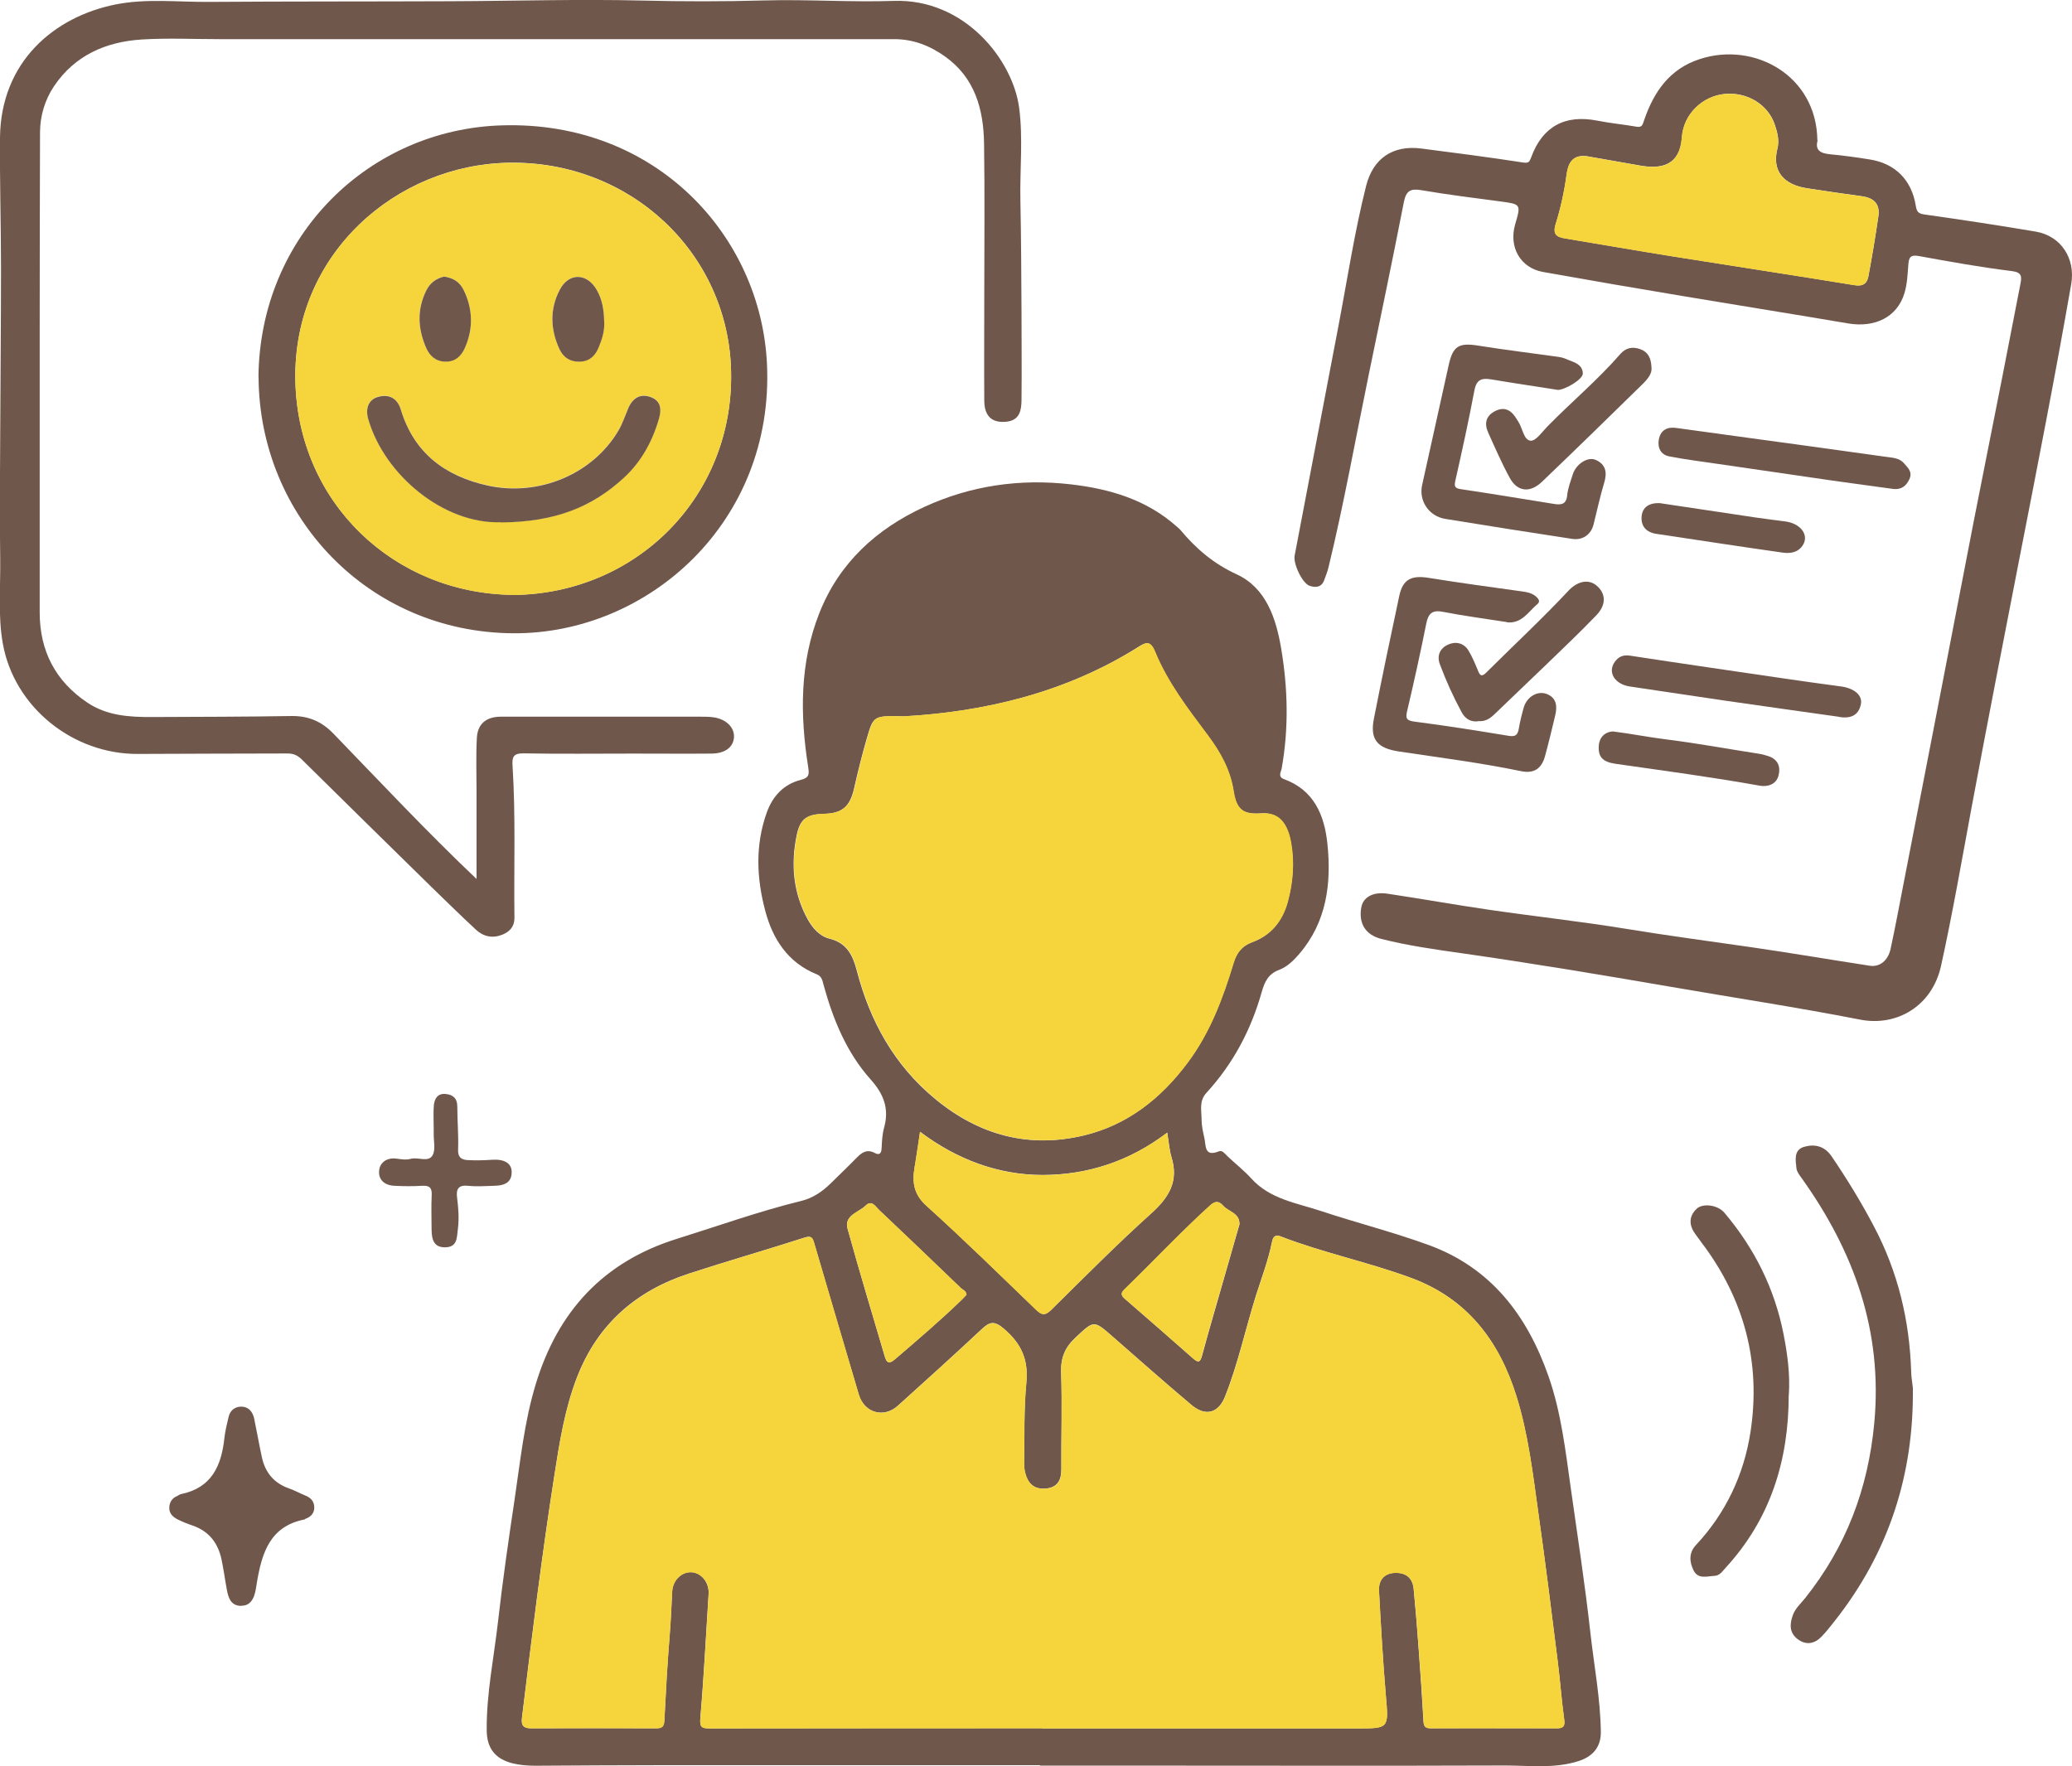 <?xml version="1.0" encoding="UTF-8"?>
<svg id="Layer_1" data-name="Layer 1" xmlns="http://www.w3.org/2000/svg" viewBox="0 0 185.27 157.94">
  <defs>
    <style>
      .cls-1 {
        fill: #70574b;
      }

      .cls-2 {
        fill: #f5d43c;
      }
    </style>
  </defs>
  <path class="cls-1" d="M93.02,157.85c-11.25,0-22.5,0-33.75,0-3.79,0-7.57.03-11.36.05-.71,0-1.41-.05-2.1-.22-1.54-.4-2.28-1.35-2.29-2.95-.03-3.27.64-6.47,1.01-9.71.41-3.62.93-7.23,1.47-10.84.52-3.48.87-7,1.9-10.39,1.97-6.51,6.04-10.95,12.6-13,3.71-1.16,7.37-2.47,11.15-3.4,1.03-.25,1.88-.83,2.63-1.57.77-.76,1.55-1.5,2.3-2.27.48-.49.94-.82,1.65-.44.41.22.58.02.6-.43.03-.63.06-1.27.23-1.87.46-1.69-.05-2.99-1.22-4.29-2.14-2.4-3.34-5.33-4.19-8.41-.1-.37-.15-.8-.61-.98-2.59-1.04-3.95-3.15-4.62-5.7-.77-2.9-.9-5.84.13-8.74.52-1.48,1.52-2.56,3.05-2.95.78-.2.76-.51.66-1.17-.73-4.65-.76-9.28,1-13.74,1.77-4.49,5.1-7.53,9.41-9.51,4.14-1.9,8.53-2.53,13.05-2.01,3.49.4,6.78,1.36,9.48,3.76.11.1.23.19.33.3,1.4,1.68,2.95,3.02,5.03,3.98,2.64,1.21,3.54,3.92,4,6.66.6,3.57.68,7.14.04,10.72-.05.28-.37.73.2.94,2.69.98,3.62,3.21,3.89,5.77.37,3.57-.06,7-2.52,9.87-.52.6-1.09,1.16-1.82,1.43-.96.36-1.28,1.09-1.53,1.96-.95,3.39-2.56,6.42-4.94,9.02-.69.75-.44,1.59-.44,2.41,0,.55.13,1.1.25,1.64.15.67-.02,1.72,1.29,1.19.31-.13.52.19.74.4.72.69,1.52,1.31,2.18,2.04,1.67,1.84,4.03,2.17,6.2,2.89,3.2,1.06,6.47,1.89,9.63,3.04,5.58,2.03,8.82,6.29,10.73,11.74,1.14,3.26,1.52,6.67,2,10.06.61,4.3,1.27,8.6,1.75,12.92.33,2.94.89,5.86.93,8.82.02,1.32-.69,2.19-1.95,2.6-2.17.71-4.41.41-6.62.41-10.84.04-21.67.01-32.51.01-3.02,0-6.05,0-9.07,0v-.04ZM93.2,154.56c9.38,0,18.75,0,28.13,0,2.89,0,2.84,0,2.58-2.97-.26-3.11-.44-6.22-.61-9.34-.05-1,.51-1.57,1.44-1.6.98-.03,1.56.46,1.66,1.42.18,1.84.33,3.69.46,5.53.16,2.11.3,4.21.42,6.32.03.48.17.63.65.63,3.76-.02,7.52,0,11.28,0,.56,0,.74-.18.65-.8-.24-1.73-.36-3.47-.58-5.2-.55-4.4-1.09-8.8-1.72-13.19-.5-3.54-.9-7.11-1.98-10.55-1.55-4.93-4.41-8.69-9.39-10.53-3.84-1.42-7.87-2.24-11.69-3.72-.62-.24-.72.26-.79.61-.33,1.6-.91,3.11-1.4,4.66-.95,3.02-1.61,6.13-2.78,9.07-.6,1.49-1.75,1.78-2.99.74-2.39-2.01-4.72-4.08-7.07-6.13-1.69-1.48-1.65-1.44-3.29.09-.94.87-1.34,1.79-1.3,3.1.1,2.9,0,5.8.02,8.7,0,.89-.3,1.55-1.23,1.69-.94.14-1.63-.18-1.95-1.2-.12-.37-.16-.71-.15-1.07.04-2.4-.03-4.81.2-7.19.2-2.06-.46-3.5-2.02-4.82-.85-.73-1.27-.61-1.97.05-2.47,2.31-4.98,4.58-7.49,6.84-1.27,1.15-3.01.65-3.5-.99-1.34-4.52-2.68-9.05-4-13.58-.14-.48-.27-.64-.85-.46-3.44,1.11-6.91,2.1-10.34,3.22-4.72,1.54-8.15,4.51-9.99,9.23-1.12,2.88-1.59,5.9-2.06,8.93-1.12,7.17-2,14.37-2.88,21.57-.09.71.17.94.84.93,3.72-.01,7.44-.01,11.17,0,.53,0,.69-.16.72-.69.13-2.51.27-5.03.47-7.54.11-1.33.16-2.67.23-4,.06-1.06.91-1.82,1.8-1.72.87.09,1.52.96,1.46,1.93-.24,3.7-.42,7.41-.74,11.1-.08.87.16.93.88.93,9.9-.02,19.79-.01,29.69-.02ZM80.71,64.06c-2.57-.05-2.61-.06-3.18,1.89-.43,1.48-.81,2.99-1.15,4.5-.37,1.67-1.05,2.29-2.73,2.33-1.49.04-2.1.42-2.41,1.89-.54,2.6-.33,5.16.98,7.54.44.79,1.06,1.51,1.95,1.73,1.53.38,2.07,1.45,2.43,2.82,1.18,4.55,3.35,8.5,7.05,11.54,3.91,3.22,8.34,4.41,13.25,3.24,3.89-.93,6.88-3.29,9.27-6.49,2.01-2.69,3.16-5.75,4.11-8.9.27-.91.73-1.54,1.67-1.89,1.68-.61,2.71-1.87,3.18-3.6.48-1.74.62-3.53.3-5.29-.39-2.2-1.45-2.71-2.68-2.63-1.62.11-2.2-.33-2.46-2-.3-1.9-1.17-3.46-2.29-4.96-1.77-2.37-3.6-4.73-4.73-7.49-.44-1.07-.84-.84-1.54-.4-6.6,4.14-13.91,5.79-21.05,6.18ZM104.36,101.29c-3.37,2.57-7.14,3.77-11.12,3.78-3.99,0-7.68-1.39-10.97-3.86-.18,1.22-.32,2.21-.49,3.19-.23,1.34-.07,2.41,1.08,3.44,3.34,3.01,6.54,6.16,9.78,9.28.49.47.8.56,1.35.02,2.96-2.92,5.89-5.88,8.99-8.67,1.58-1.43,2.43-2.87,1.77-5-.19-.63-.23-1.3-.38-2.19ZM110.83,109.44c0-.97-.99-1.08-1.46-1.62-.39-.45-.74-.42-1.19,0-2.64,2.4-5.07,5.01-7.64,7.49-.4.39-.23.6.09.88,2.02,1.75,4.03,3.51,6.04,5.28.52.46.66.33.83-.3.62-2.31,1.31-4.61,1.96-6.91.46-1.6.91-3.19,1.38-4.81ZM86.42,115.79c-.03-.37-.34-.44-.51-.61-2.43-2.34-4.88-4.67-7.33-7-.32-.31-.64-.9-1.18-.37-.63.62-1.95.86-1.61,2.09,1.05,3.79,2.19,7.56,3.3,11.33.15.5.3.86.92.33,2.03-1.74,4.06-3.47,5.98-5.33.16-.15.3-.31.42-.44Z"/>
  <path class="cls-1" d="M162.53,12.54c-.27.92.28,1.18,1.15,1.26,1.17.11,2.34.27,3.51.46,2.26.36,3.73,1.81,4.11,4.13.09.54.21.71.78.79,3.32.47,6.64.97,9.94,1.53,2.29.39,3.57,2.42,3.18,4.69-1.44,8.27-3.06,16.5-4.67,24.74-1.43,7.34-2.86,14.67-4.23,22.02-.88,4.74-1.7,9.49-2.74,14.21-.79,3.6-3.96,5.45-7.23,4.81-5.63-1.1-11.31-1.96-16.97-2.94-6.21-1.07-12.44-2.11-18.68-3-2.4-.34-4.82-.68-7.18-1.28-1.37-.35-2.04-1.35-1.78-2.81.16-.91,1.04-1.43,2.35-1.23,3.02.45,6.02.99,9.04,1.43,4.11.6,8.25,1.05,12.35,1.72,3.71.61,7.44,1.1,11.17,1.64,3.52.51,7.03,1.11,10.55,1.65.89.14,1.64-.45,1.87-1.51.41-1.91.77-3.82,1.14-5.74.94-4.84,1.88-9.68,2.82-14.52,1.15-5.97,2.3-11.94,3.46-17.91.84-4.3,1.71-8.59,2.55-12.88.55-2.81,1.1-5.61,1.64-8.42.12-.62.15-1.03-.78-1.14-2.78-.34-5.54-.84-8.29-1.34-.69-.13-.9.05-.95.71-.07.88-.1,1.79-.36,2.63-.65,2.12-2.63,3.09-5.04,2.68-4.83-.82-9.67-1.59-14.51-2.4-4.26-.71-8.51-1.44-12.76-2.2-2.03-.36-3.08-2.23-2.49-4.26.53-1.81.52-1.8-1.35-2.05-2.34-.31-4.69-.6-7.02-1-.98-.17-1.38.04-1.58,1.05-1.01,5.17-2.09,10.32-3.15,15.48-1.18,5.73-2.21,11.5-3.59,17.19-.09.39-.25.77-.39,1.16-.24.65-.78.67-1.29.5-.66-.21-1.49-1.98-1.35-2.7,1.3-6.83,2.6-13.67,3.91-20.5.8-4.19,1.44-8.42,2.48-12.56.62-2.46,2.38-3.67,4.92-3.35,3.04.39,6.07.78,9.1,1.25.53.08.59-.06.74-.46,1.01-2.76,3.02-3.85,5.92-3.28,1.16.23,2.34.34,3.5.54.51.09.54-.18.68-.58.87-2.54,2.28-4.6,4.99-5.47,4.89-1.59,10.44,1.5,10.5,7.27ZM141.78,13.96c-1.23-.12-1.58.73-1.7,1.65-.2,1.5-.53,2.98-.97,4.41-.3.96.1,1.18.85,1.3,3.24.54,6.47,1.1,9.71,1.62,5.39.86,10.79,1.68,16.18,2.56.77.13,1.1-.19,1.22-.8.33-1.78.63-3.57.89-5.36.15-1.07-.36-1.63-1.45-1.79-1.65-.23-3.3-.46-4.95-.72-2.1-.33-3.13-1.56-2.63-3.53.19-.74,0-1.48-.24-2.17-.61-1.8-2.47-2.92-4.48-2.73-1.94.19-3.67,1.76-3.82,3.87-.18,2.49-1.77,2.87-3.7,2.54-1.63-.28-3.27-.57-4.9-.86Z"/>
  <path class="cls-1" d="M42.61,78.63c0-2.73,0-5.31,0-7.9,0-1.59-.06-3.18.03-4.77.08-1.28.89-1.87,2.15-1.87,5.94,0,11.89,0,17.83,0,.41,0,.82,0,1.22.06,1.12.18,1.84.92,1.79,1.77-.05.89-.79,1.46-2,1.47-2.34.02-4.69,0-7.03,0-3.27,0-6.53.04-9.8-.02-.91-.01-1.02.34-.97,1.11.29,4.53.11,9.06.17,13.59.01.79-.42,1.24-1.07,1.51-.87.35-1.69.19-2.36-.43-1.36-1.26-2.68-2.56-4.01-3.85-3.87-3.79-7.73-7.59-11.58-11.39-.37-.36-.74-.53-1.26-.53-4.46.02-8.92.01-13.38.04-5.81.04-11.08-4.18-12.09-9.88-.44-2.48-.2-5.03-.23-7.55-.06-3.76-.02-7.52,0-11.28.02-4.91.07-9.81.07-14.72,0-3.89-.12-7.79-.09-11.68C.07,5.53,4.83,1.5,10.33.4c2.75-.55,5.56-.21,8.34-.23,7.17-.05,14.34-.03,21.51-.06,5.77-.02,11.54-.2,17.3-.06,3.61.09,7.23.09,10.83-.01,3.87-.11,7.73.17,11.6.04,6.36-.22,10.66,5.29,11.22,9.57.36,2.77.05,5.54.11,8.3.07,3.34.08,6.67.1,10.01,0,2.6.03,5.21,0,7.81-.01.89-.14,1.81-1.34,1.94-1.29.14-1.98-.48-1.99-1.88-.02-3.16,0-6.32,0-9.48,0-4.51.05-9.03-.02-13.54-.05-3.05-.82-5.86-3.49-7.76-1.35-.96-2.83-1.55-4.54-1.55-20.11.01-40.23,0-60.34,0-2.31,0-4.62-.11-6.92.03-3.23.2-6.02,1.41-7.89,4.21-.81,1.22-1.22,2.63-1.23,4.06-.04,11.63-.03,23.25-.03,34.88,0,2.7,0,5.39,0,8.09,0,3.43,1.4,6.14,4.26,8.06,1.74,1.17,3.74,1.3,5.75,1.29,4.17-.02,8.34-.02,12.51-.09,1.52-.02,2.7.49,3.75,1.58,4.19,4.33,8.3,8.73,12.8,13Z"/>
  <path class="cls-1" d="M23.11,33.73c.12-12.7,9.93-22.17,21.77-22.52,13.79-.42,23.16,9.9,23.7,21.34.66,14.14-10.63,24.16-22.69,24.08-12.92-.08-22.7-10.41-22.77-22.9ZM45.89,53.2c11.05-.1,19.75-8.85,19.48-20.02-.25-10.58-9.02-18.8-19.85-18.63-10.07.16-19.32,8.13-19.11,19.45.2,10.97,8.85,19.1,19.48,19.19Z"/>
  <path class="cls-1" d="M171.04,124.1c.1,7.75-2.15,14.71-6.96,20.82-.39.49-.77.99-1.21,1.44-.61.63-1.35.78-2.09.25-.79-.57-.77-1.35-.47-2.18.22-.61.71-1.03,1.1-1.52,3.66-4.59,5.63-9.78,6.18-15.65.77-8.24-1.82-15.37-6.51-21.93-.19-.26-.42-.56-.45-.86-.08-.73-.25-1.63.67-1.91.92-.27,1.82-.1,2.45.81,1.39,2.04,2.67,4.13,3.82,6.32,2.15,4.08,3.18,8.41,3.32,12.99.01.48.1.95.15,1.42Z"/>
  <path class="cls-1" d="M134.74,55.63c-1.89-.3-3.8-.54-5.68-.91-.98-.2-1.35.12-1.53,1.05-.52,2.6-1.09,5.19-1.7,7.77-.15.65-.13.89.64.99,2.81.36,5.62.81,8.42,1.27.58.1.81-.05.91-.61.11-.65.27-1.3.45-1.93.27-.93,1.2-1.51,2.03-1.21.91.34.98,1.11.78,1.93-.29,1.22-.58,2.43-.91,3.64-.32,1.16-1.02,1.57-2.15,1.34-3.61-.75-7.28-1.21-10.92-1.76-1.93-.29-2.6-1.07-2.23-2.94.72-3.65,1.48-7.3,2.26-10.94.32-1.52,1.08-1.9,2.67-1.64,2.77.45,5.55.82,8.33,1.21.45.06.88.15,1.23.45.21.18.41.44.15.66-.82.68-1.4,1.79-2.74,1.65Z"/>
  <path class="cls-1" d="M159.94,124.73c0,5.86-1.63,11.12-5.67,15.5-.27.29-.5.67-.96.69-.68.03-1.47.33-1.88-.49-.38-.77-.43-1.58.22-2.27,2.67-2.86,4.28-6.29,4.87-10.09.96-6.23-.56-11.92-4.38-16.96-.18-.23-.34-.48-.52-.71-.59-.78-.65-1.59.07-2.29.56-.55,1.91-.36,2.5.34,2.68,3.17,4.49,6.78,5.29,10.87.35,1.78.59,3.58.47,5.41Z"/>
  <path class="cls-1" d="M139.26,34.86c-1.97-.31-3.94-.6-5.9-.93-.84-.14-1.33-.02-1.52.96-.51,2.71-1.1,5.41-1.71,8.1-.13.56,0,.68.54.76,2.78.41,5.55.88,8.32,1.32.6.09,1.06.04,1.14-.76.06-.65.31-1.28.51-1.91.3-.92,1.34-1.59,2.05-1.27.9.4,1.03,1.13.75,2.04-.37,1.23-.64,2.49-.95,3.73-.23.91-.97,1.43-1.91,1.29-3.79-.58-7.58-1.17-11.36-1.79-1.46-.24-2.37-1.62-2.06-3.02.79-3.58,1.58-7.17,2.38-10.75.38-1.7.91-2,2.66-1.72,2.37.38,4.75.67,7.13,1,.22.03.44.08.64.17.65.29,1.52.42,1.56,1.31.02.54-1.62,1.49-2.26,1.48Z"/>
  <path class="cls-1" d="M21.54,143.61c-.91-.04-1.11-.71-1.25-1.42-.17-.91-.29-1.82-.48-2.73-.31-1.47-1.12-2.53-2.59-3.04-.45-.15-.9-.33-1.32-.54-.44-.22-.8-.54-.76-1.11.03-.5.29-.82.74-1.01.1-.04.19-.13.3-.15,2.77-.56,3.63-2.57,3.89-5.06.07-.62.23-1.23.37-1.84.14-.64.63-.95,1.21-.92.61.03.96.5,1.08,1.08.24,1.15.44,2.31.69,3.46.3,1.36,1.08,2.3,2.42,2.77.52.18,1,.45,1.51.66.5.2.77.58.75,1.1-.02.49-.34.8-.79.96-.03.01-.06.06-.09.06-3.07.6-3.8,2.98-4.24,5.58-.07.43-.12.88-.27,1.28-.19.5-.54.88-1.16.85Z"/>
  <path class="cls-1" d="M147.67,32.87c.07.52-.34,1.03-.78,1.46-2.99,2.94-5.99,5.86-9.02,8.76-1.06,1.01-2.18.89-2.86-.33-.72-1.31-1.32-2.7-1.94-4.07-.37-.82-.21-1.52.64-1.94.89-.44,1.48,0,1.92.75.04.06.08.13.12.19.4.59.48,1.66,1.11,1.72.48.04,1.05-.82,1.55-1.32,2.13-2.17,4.47-4.13,6.48-6.44.5-.57,1.12-.67,1.79-.42.66.24.96.76.99,1.64Z"/>
  <path class="cls-1" d="M132.18,64.5c-.7.09-1.18-.25-1.48-.8-.75-1.38-1.4-2.82-1.95-4.29-.3-.8.03-1.44.71-1.76.68-.31,1.42-.18,1.85.53.34.56.59,1.18.84,1.78.18.45.33.6.75.18,2.45-2.44,4.98-4.79,7.34-7.31.88-.93,1.87-1.05,2.56-.43.8.71.83,1.7-.07,2.63-1.46,1.52-3,2.98-4.52,4.45-1.52,1.47-3.06,2.92-4.58,4.39-.42.41-.87.68-1.46.61Z"/>
  <path class="cls-1" d="M164.44,64.1c-3.43-.49-6.87-.96-10.3-1.46-2.8-.41-5.6-.84-8.4-1.25-1.36-.2-2.03-1.28-1.34-2.22.32-.44.73-.63,1.34-.54,4.63.71,9.27,1.38,13.9,2.06,1.65.24,3.29.47,4.94.69,1.2.15,1.99.79,1.81,1.61-.22,1.05-.99,1.28-1.96,1.12Z"/>
  <path class="cls-1" d="M169.34,43.73c-1.82-.25-3.64-.49-5.46-.75-3.39-.49-6.78-.98-10.17-1.48-1.49-.22-2.98-.4-4.46-.69-.77-.15-1.06-.8-.92-1.53.16-.82.75-1.13,1.56-1.01,2.09.29,4.17.58,6.26.86,4.16.57,8.32,1.13,12.47,1.72.57.08,1.21.09,1.63.58.34.4.79.76.47,1.44-.3.62-.71.91-1.39.86Z"/>
  <path class="cls-1" d="M144.23,65.41c1.61.2,3.2.52,4.82.72,2.74.34,5.46.85,8.2,1.27.29.04.56.12.85.21.89.29,1.13.96.93,1.74-.21.82-1.01,1.03-1.68.91-4.28-.77-8.6-1.34-12.91-1.96-1.16-.17-1.56-.63-1.48-1.65.06-.73.56-1.21,1.28-1.24Z"/>
  <path class="cls-1" d="M148.39,44.99c2.85.43,5.8.87,8.75,1.31.83.12,1.67.22,2.5.33,1.42.19,2.18,1.28,1.51,2.2-.45.62-1.15.68-1.8.58-3.75-.53-7.49-1.11-11.24-1.67-.94-.14-1.41-.72-1.32-1.59.08-.79.67-1.19,1.6-1.16Z"/>
  <path class="cls-2" d="M93.2,154.56c-9.9,0-19.79,0-29.69.01-.73,0-.96-.05-.88-.93.32-3.7.5-7.4.74-11.1.06-.97-.59-1.83-1.46-1.93-.89-.1-1.75.66-1.8,1.72-.07,1.33-.12,2.67-.23,4-.21,2.51-.34,5.02-.47,7.54-.03.53-.19.69-.72.69-3.72-.02-7.44-.02-11.17,0-.67,0-.93-.22-.84-.93.88-7.2,1.76-14.4,2.88-21.57.47-3.03.94-6.05,2.06-8.93,1.84-4.71,5.27-7.68,9.99-9.23,3.43-1.12,6.9-2.12,10.34-3.22.58-.19.71-.02.85.46,1.33,4.53,2.66,9.05,4,13.58.49,1.64,2.23,2.13,3.5.99,2.51-2.27,5.02-4.54,7.49-6.84.7-.66,1.12-.77,1.97-.05,1.55,1.32,2.21,2.76,2.02,4.82-.23,2.38-.16,4.79-.2,7.19,0,.36.03.7.15,1.07.32,1.02,1.02,1.33,1.95,1.2.93-.13,1.23-.79,1.23-1.69-.01-2.9.07-5.8-.02-8.7-.04-1.31.36-2.23,1.3-3.1,1.64-1.52,1.59-1.56,3.29-.09,2.35,2.05,4.68,4.13,7.07,6.13,1.24,1.04,2.39.75,2.99-.74,1.18-2.94,1.83-6.05,2.78-9.07.49-1.54,1.07-3.06,1.4-4.66.07-.35.17-.85.79-.61,3.82,1.48,7.85,2.3,11.69,3.72,4.98,1.85,7.85,5.6,9.39,10.53,1.08,3.44,1.48,7.01,1.98,10.55.62,4.39,1.16,8.79,1.72,13.19.22,1.73.34,3.47.58,5.2.09.62-.09.8-.65.8-3.76,0-7.52,0-11.28,0-.48,0-.62-.15-.65-.63-.11-2.11-.26-4.22-.42-6.32-.14-1.85-.28-3.69-.46-5.53-.1-.96-.68-1.45-1.66-1.42-.93.03-1.49.6-1.44,1.6.17,3.11.34,6.23.61,9.34.25,2.97.3,2.97-2.58,2.97-9.38,0-18.75,0-28.13,0Z"/>
  <path class="cls-2" d="M80.71,64.06c7.13-.39,14.45-2.04,21.05-6.18.7-.44,1.1-.67,1.54.4,1.13,2.76,2.96,5.12,4.73,7.49,1.12,1.5,1.99,3.06,2.29,4.96.26,1.67.84,2.11,2.46,2,1.23-.09,2.29.43,2.68,2.63.31,1.76.17,3.55-.3,5.29-.47,1.72-1.5,2.98-3.18,3.6-.95.35-1.4.98-1.67,1.89-.96,3.16-2.1,6.22-4.11,8.9-2.39,3.2-5.38,5.56-9.27,6.49-4.91,1.17-9.34-.02-13.25-3.24-3.7-3.04-5.87-6.98-7.05-11.54-.36-1.37-.9-2.45-2.43-2.82-.89-.22-1.51-.94-1.95-1.73-1.31-2.38-1.52-4.93-.98-7.54.3-1.47.92-1.85,2.41-1.89,1.68-.04,2.36-.66,2.73-2.33.34-1.51.71-3.01,1.15-4.5.57-1.95.6-1.94,3.18-1.89Z"/>
  <path class="cls-2" d="M104.36,101.29c.15.88.19,1.56.38,2.19.65,2.13-.19,3.57-1.77,5-3.09,2.78-6.03,5.74-8.99,8.67-.55.54-.86.45-1.35-.02-3.24-3.12-6.44-6.27-9.78-9.28-1.15-1.03-1.3-2.11-1.08-3.44.17-.98.3-1.97.49-3.19,3.3,2.48,6.99,3.87,10.97,3.86,3.99,0,7.75-1.21,11.12-3.78Z"/>
  <path class="cls-2" d="M110.83,109.44c-.46,1.62-.92,3.22-1.38,4.81-.66,2.3-1.35,4.6-1.96,6.91-.17.63-.31.76-.83.3-2-1.77-4.02-3.53-6.04-5.28-.32-.28-.5-.49-.09-.88,2.56-2.48,5-5.09,7.64-7.49.46-.42.8-.45,1.19,0,.48.54,1.46.65,1.46,1.62Z"/>
  <path class="cls-2" d="M86.42,115.79c-.12.13-.27.29-.42.44-1.92,1.86-3.95,3.59-5.98,5.33-.62.53-.77.17-.92-.33-1.11-3.77-2.26-7.54-3.3-11.33-.34-1.24.98-1.47,1.61-2.09.54-.53.86.06,1.18.37,2.45,2.32,4.9,4.65,7.33,7,.17.17.48.24.51.61Z"/>
  <path class="cls-2" d="M141.78,13.96c1.63.29,3.27.58,4.9.86,1.94.34,3.53-.05,3.7-2.54.15-2.11,1.88-3.68,3.82-3.87,2.01-.19,3.87.93,4.48,2.73.24.7.43,1.43.24,2.17-.5,1.97.53,3.2,2.63,3.53,1.65.26,3.3.49,4.95.72,1.09.15,1.61.72,1.45,1.79-.26,1.79-.56,3.58-.89,5.36-.11.61-.45.92-1.22.8-5.39-.88-10.79-1.7-16.18-2.56-3.24-.52-6.47-1.08-9.71-1.62-.75-.13-1.15-.34-.85-1.3.45-1.43.77-2.91.97-4.41.12-.92.47-1.77,1.7-1.65Z"/>
  <path class="cls-2" d="M45.89,53.2c-10.63-.1-19.27-8.22-19.48-19.19-.21-11.33,9.04-19.29,19.11-19.45,10.83-.17,19.6,8.05,19.85,18.63.26,11.17-8.43,19.91-19.48,20.02ZM44.75,46.7c4.98-.03,8.23-1.42,11-3.96,1.59-1.46,2.59-3.31,3.19-5.38.22-.78.15-1.53-.73-1.86-.92-.34-1.62.03-2.03.98-.29.67-.52,1.39-.89,2.02-2.3,3.9-7.13,5.91-11.69,4.9-3.82-.85-6.58-2.9-7.76-6.79-.31-1.04-1.08-1.42-2.06-1.13-.8.24-1.14,1-.85,1.99,1.45,5.01,6.77,9.38,11.82,9.21ZM54.02,28.68c-.02-.96-.17-1.9-.66-2.76-.87-1.53-2.49-1.57-3.3-.03-.92,1.74-.85,3.57-.03,5.33.34.74.98,1.16,1.88,1.11.87-.05,1.34-.58,1.63-1.29.3-.75.54-1.53.48-2.37ZM39.68,24.73c-.63.15-1.19.51-1.54,1.19-.89,1.74-.8,3.5-.01,5.23.32.71.88,1.18,1.73,1.18.86,0,1.39-.5,1.7-1.21.78-1.75.73-3.51-.12-5.23-.33-.66-.9-1.06-1.76-1.17Z"/>
  <path class="cls-1" d="M44.75,46.7c-5.05.17-10.37-4.2-11.82-9.21-.29-.99.05-1.76.85-1.99.98-.29,1.75.09,2.06,1.13,1.18,3.88,3.94,5.94,7.76,6.79,4.56,1.01,9.39-1.01,11.69-4.9.37-.63.6-1.34.89-2.02.41-.95,1.12-1.33,2.03-.98.88.33.95,1.08.73,1.86-.59,2.07-1.59,3.92-3.19,5.38-2.77,2.53-6.02,3.93-11,3.96Z"/>
  <path class="cls-1" d="M54.02,28.68c.07.84-.17,1.62-.48,2.37-.29.71-.76,1.24-1.63,1.29-.9.05-1.54-.37-1.88-1.11-.82-1.76-.89-3.59.03-5.33.81-1.54,2.43-1.5,3.3.03.49.85.64,1.79.66,2.76Z"/>
  <path class="cls-1" d="M39.68,24.73c.86.11,1.43.51,1.76,1.17.85,1.71.9,3.48.12,5.23-.32.71-.84,1.22-1.7,1.21-.85,0-1.41-.47-1.73-1.18-.78-1.74-.87-3.49.01-5.23.35-.68.91-1.04,1.54-1.19Z"/>
  <path class="cls-1" d="M38.78,100.91c0-.68-.04-1.36.01-2.03.05-.62.33-1.13,1.08-1.05.65.07,1.02.4,1.02,1.13,0,1.28.12,2.57.07,3.85-.03.7.32.9.85.93.74.04,1.49.02,2.23-.03,1.06-.06,1.69.31,1.71,1.06.02.85-.46,1.25-1.56,1.27-.78.02-1.56.08-2.33,0-.86-.09-1.09.28-.99,1.05.12.94.19,1.88.07,2.82-.1.73-.01,1.63-1.16,1.63-.84,0-1.19-.48-1.19-1.61,0-1.02-.04-2.03.01-3.05.04-.69-.22-.88-.88-.84-.81.05-1.63.04-2.44,0-.94-.04-1.46-.58-1.38-1.36.07-.73.69-1.18,1.54-1.07.43.05.85.14,1.28.02.66-.19,1.58.35,1.96-.32.29-.52.08-1.32.1-2,0-.14,0-.27,0-.41h0Z"/>
</svg>